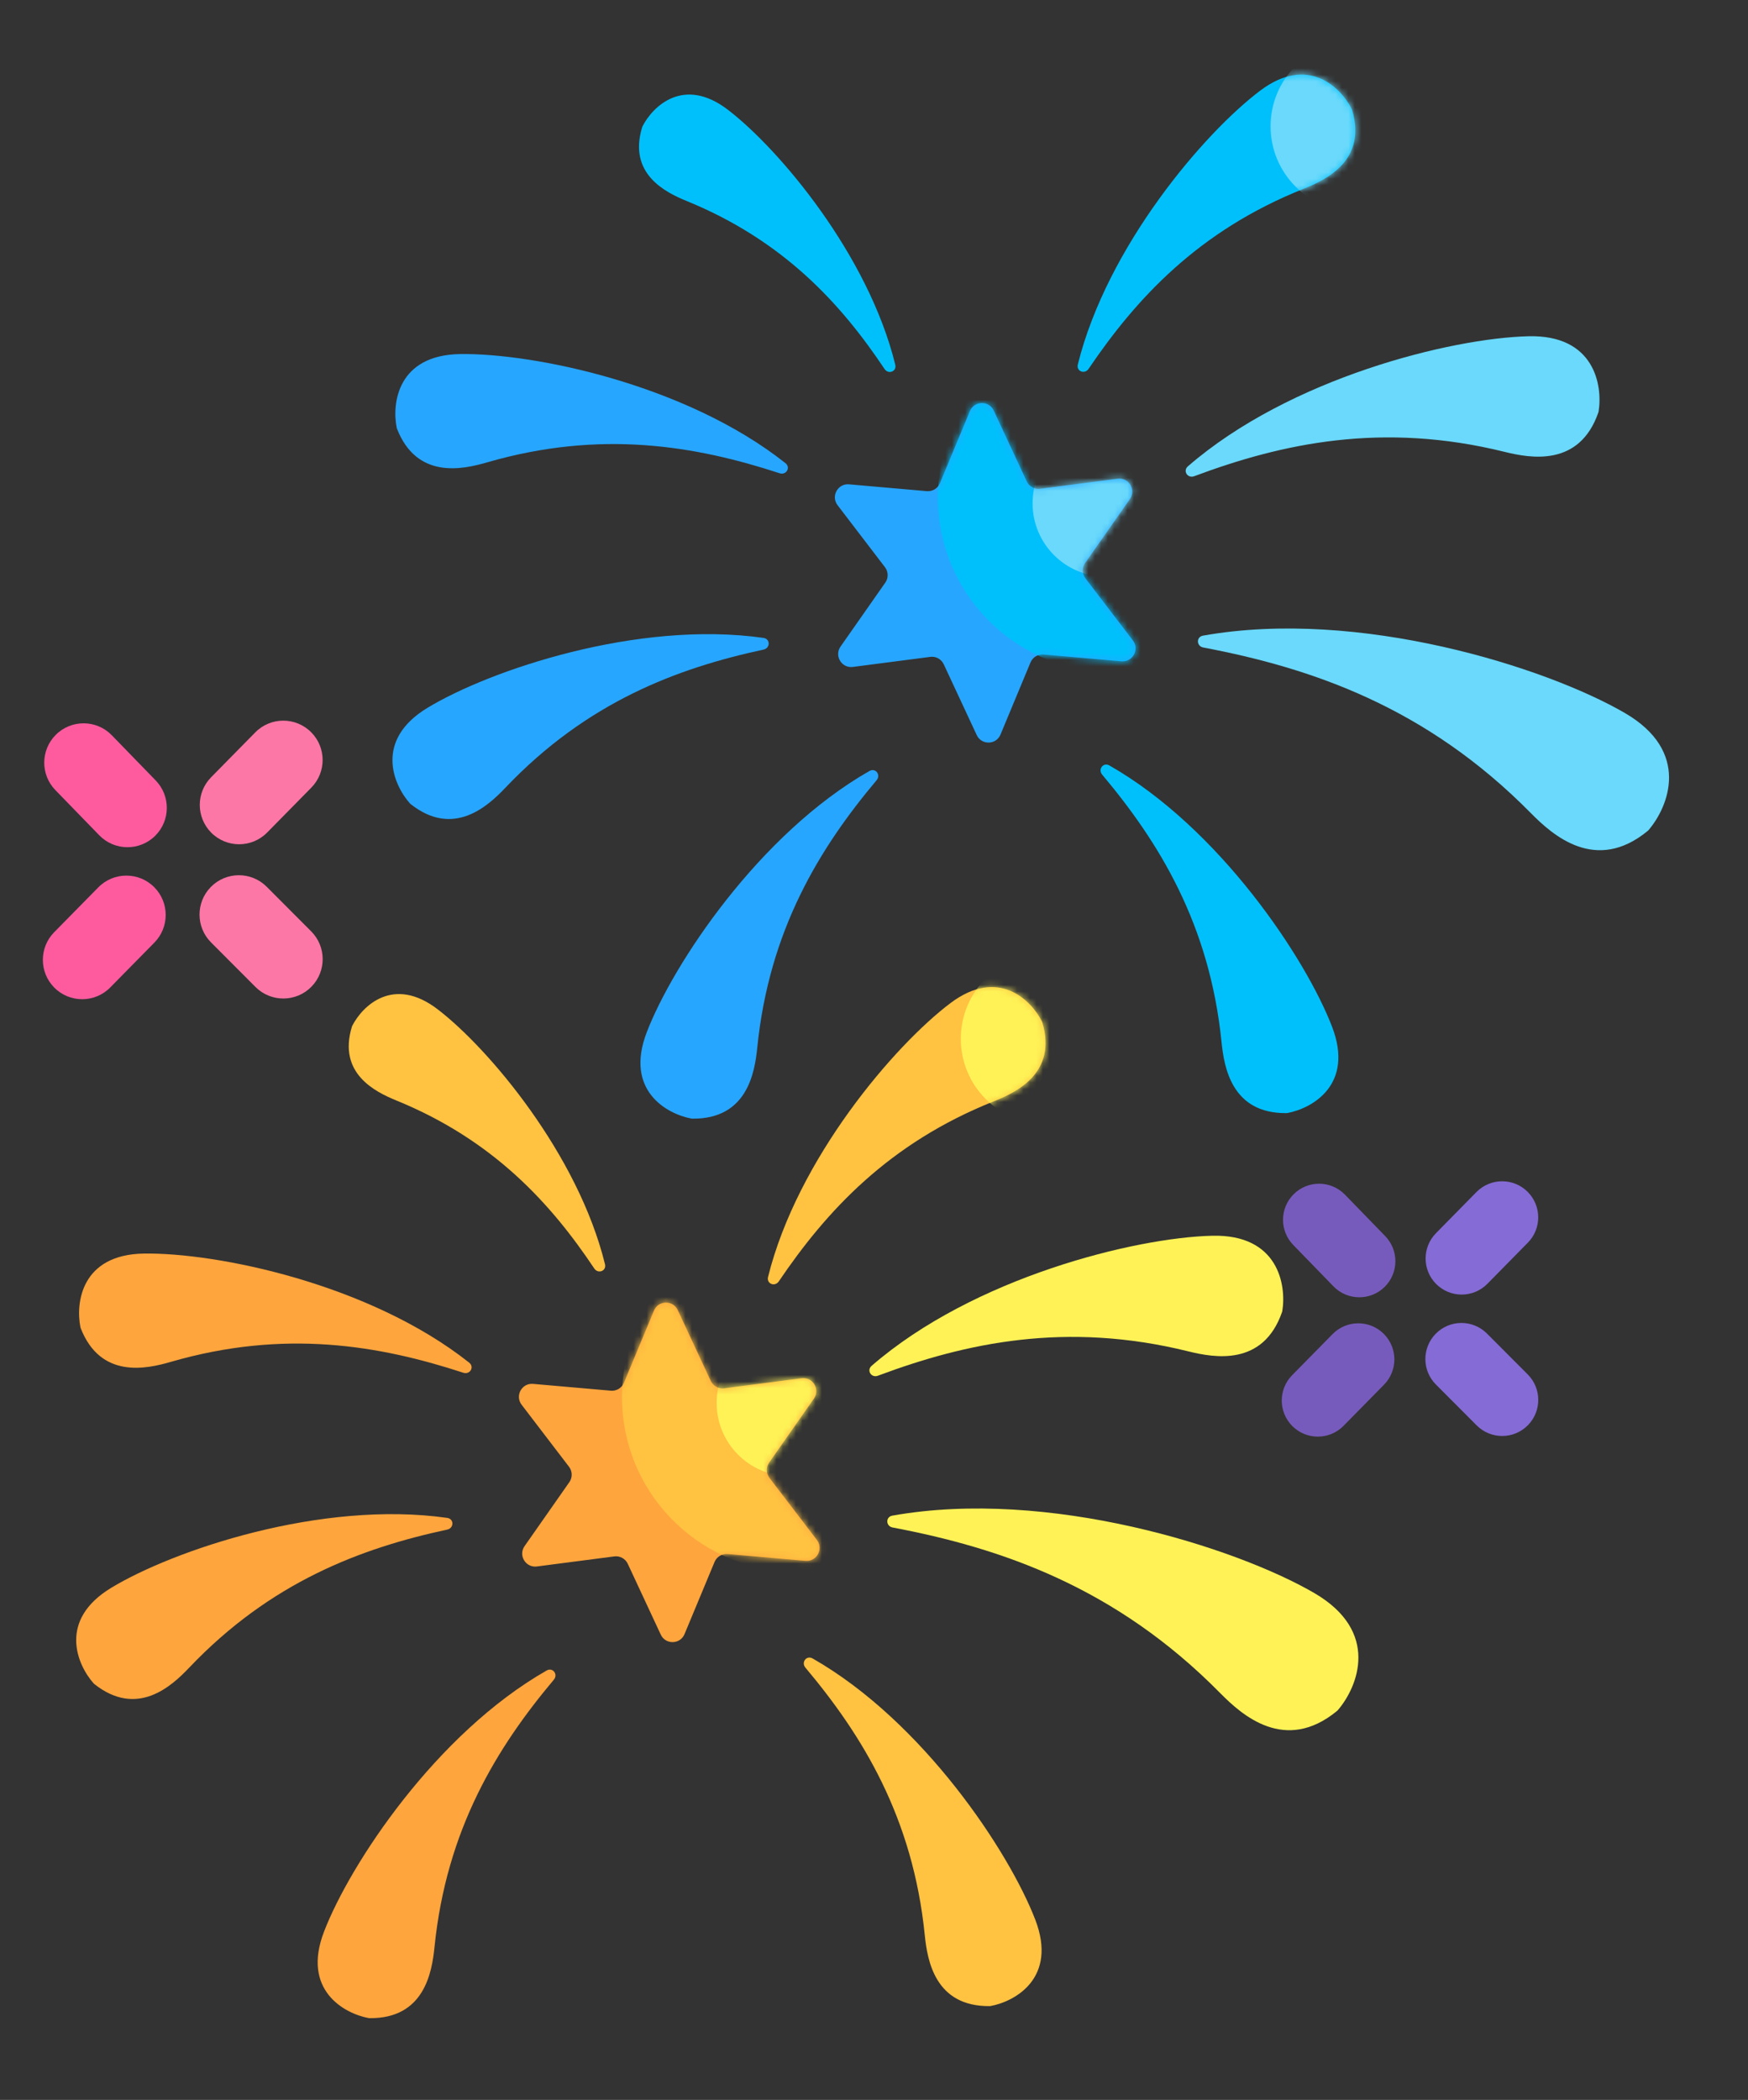 <svg width="269" height="323" viewBox="0 0 269 323" fill="none" xmlns="http://www.w3.org/2000/svg">
<rect x="0" y="0" width="269" height="323" fill="#333333" stroke="none"/>
<path d="M80.27 216.071C79.214 214.69 80.301 212.712 82.033 212.864L94.003 213.912C94.871 213.988 95.689 213.493 96.024 212.688L100.64 201.595C101.308 199.99 103.564 199.942 104.299 201.518L109.376 212.408C109.744 213.198 110.582 213.659 111.446 213.547L123.362 211.998C125.086 211.774 126.255 213.704 125.258 215.128L118.365 224.97C117.865 225.684 117.885 226.64 118.414 227.332L125.713 236.877C126.77 238.258 125.682 240.236 123.95 240.084L111.981 239.036C111.112 238.96 110.295 239.455 109.96 240.26L105.343 251.353C104.675 252.958 102.419 253.006 101.684 251.43L96.607 240.54C96.239 239.749 95.401 239.289 94.537 239.401L82.622 240.95C80.897 241.174 79.728 239.244 80.726 237.82L87.618 227.978C88.118 227.264 88.098 226.308 87.569 225.616L80.27 216.071Z" fill="#FEA53D"/>
<mask id="mask0_5_72" style="mask-type:alpha" maskUnits="userSpaceOnUse" x="79" y="200" width="48" height="53">
<path d="M80.27 216.071C79.214 214.69 80.301 212.712 82.033 212.864L94.003 213.912C94.871 213.988 95.689 213.493 96.024 212.688L100.64 201.595C101.308 199.99 103.564 199.942 104.299 201.518L109.376 212.408C109.744 213.198 110.582 213.659 111.446 213.547L123.362 211.998C125.086 211.774 126.255 213.704 125.258 215.128L118.365 224.97C117.865 225.684 117.885 226.64 118.414 227.332L125.713 236.877C126.77 238.258 125.682 240.236 123.95 240.084L111.981 239.036C111.112 238.96 110.295 239.455 109.96 240.26L105.343 251.353C104.675 252.958 102.419 253.006 101.684 251.43L96.607 240.54C96.239 239.749 95.401 239.289 94.537 239.401L82.622 240.95C80.897 241.174 79.728 239.244 80.726 237.82L87.618 227.978C88.118 227.264 88.098 226.308 87.569 225.616L80.27 216.071Z" fill="#FEA53D"/>
</mask>
<g mask="url(#mask0_5_72)">
<circle cx="122.555" cy="214.906" r="26.837" transform="rotate(-4.129 122.555 214.906)" fill="#FFC241"/>
<circle cx="121.542" cy="215.792" r="11.26" transform="rotate(2.874 121.542 215.792)" fill="#FEF256"/>
</g>
<path d="M61.007 169.278C75.923 175.371 84.763 185.101 91.446 195.108C92.046 196.007 93.359 195.499 93.101 194.45C88.935 177.528 75.25 161.306 67.368 155.26C60.541 150.023 55.779 154.716 54.21 157.781C54.186 157.829 54.166 157.879 54.15 157.931C51.955 165.129 57.766 167.955 61.007 169.278Z" fill="#FFC241"/>
<path d="M26.279 209.482C43.774 204.41 58.4 206.929 71.3 211.152C72.327 211.488 73.049 210.268 72.202 209.597C56.845 197.44 33.314 192.646 22.132 192.82C12.528 192.97 11.621 200.383 12.376 204.147C12.386 204.199 12.402 204.251 12.421 204.302C15.486 212.125 22.528 210.57 26.279 209.482Z" fill="#FEA53D"/>
<path d="M29.102 256.528C41.655 243.329 55.555 238.131 68.826 235.276C69.882 235.048 69.891 233.63 68.821 233.478C49.43 230.72 26.691 238.441 17.121 244.229C8.902 249.199 11.855 256.058 14.404 258.928C14.44 258.969 14.479 259.006 14.522 259.039C21.112 264.251 26.41 259.358 29.102 256.528Z" fill="#FEA53D"/>
<path d="M66.864 299.507C68.694 281.384 76.493 268.758 85.229 258.368C85.924 257.542 85.062 256.416 84.124 256.951C67.11 266.656 53.874 286.693 49.859 297.131C46.411 306.096 52.948 309.706 56.721 310.412C56.774 310.422 56.828 310.427 56.882 310.427C65.284 310.506 66.472 303.393 66.864 299.507Z" fill="#FEA53D"/>
<path d="M142.313 297.654C140.483 279.531 132.684 266.905 123.948 256.515C123.253 255.688 124.115 254.563 125.053 255.098C142.067 264.803 155.303 284.84 159.318 295.278C162.766 304.243 156.229 307.853 152.456 308.559C152.403 308.569 152.349 308.574 152.295 308.574C143.893 308.653 142.705 301.54 142.313 297.654Z" fill="#FFC241"/>
<path d="M187.762 260.413C171.686 244.112 154.066 238.116 137.362 234.954C136.301 234.753 136.261 233.319 137.324 233.13C161.334 228.853 190.145 238.009 202.224 245.018C212.457 250.956 208.955 259.472 205.881 263.052C205.846 263.092 205.807 263.13 205.766 263.164C197.769 269.741 191.138 263.836 187.762 260.413Z" fill="#FEF256"/>
<path d="M182.869 207.862C164.048 203.205 148.621 206.551 135.103 211.609C134.091 211.987 133.317 210.794 134.134 210.086C149.844 196.47 174.676 190.364 186.553 190.078C196.713 189.834 197.979 197.636 197.338 201.644C197.33 201.697 197.316 201.75 197.299 201.801C194.389 210.202 186.879 208.854 182.869 207.862Z" fill="#FEF256"/>
<path d="M152.948 169.397C136.746 175.845 127.143 186.323 119.854 197.093C119.248 197.988 117.933 197.468 118.194 196.42C122.729 178.187 137.695 160.747 146.26 154.298C153.638 148.744 158.702 153.832 160.353 157.135C160.377 157.183 160.396 157.234 160.411 157.286C162.701 165.032 156.438 168.008 152.948 169.397Z" fill="#FFC241"/>
<mask id="mask1_5_72" style="mask-type:alpha" maskUnits="userSpaceOnUse" x="118" y="151" width="43" height="47">
<path d="M152.948 169.397C136.746 175.845 127.143 186.323 119.854 197.093C119.248 197.988 117.933 197.468 118.194 196.42C122.729 178.187 137.695 160.747 146.26 154.298C153.638 148.744 158.702 153.832 160.353 157.135C160.377 157.183 160.396 157.234 160.411 157.286C162.701 165.032 156.438 168.008 152.948 169.397Z" fill="#FFC241"/>
</mask>
<g mask="url(#mask1_5_72)">
<circle cx="160.98" cy="159.783" r="13.122" fill="#FEF256"/>
</g>
<path d="M128.893 77.707C127.837 76.326 128.925 74.348 130.657 74.499L142.626 75.548C143.495 75.624 144.312 75.129 144.647 74.324L149.263 63.23C149.931 61.625 152.188 61.578 152.923 63.154L158 74.044C158.368 74.834 159.206 75.295 160.07 75.182L171.985 73.633C173.709 73.409 174.879 75.34 173.881 76.764L166.989 86.606C166.489 87.32 166.509 88.276 167.038 88.968L174.337 98.513C175.393 99.894 174.306 101.871 172.574 101.72L160.604 100.671C159.736 100.595 158.918 101.091 158.583 101.895L153.967 112.989C153.299 114.594 151.042 114.641 150.308 113.065L145.231 102.175C144.863 101.385 144.025 100.925 143.16 101.037L131.245 102.586C129.521 102.81 128.352 100.879 129.349 99.455L136.242 89.613C136.742 88.899 136.722 87.944 136.192 87.251L128.893 77.707Z" fill="#27A6FF"/>
<mask id="mask2_5_72" style="mask-type:alpha" maskUnits="userSpaceOnUse" x="128" y="61" width="47" height="54">
<path d="M128.893 77.707C127.837 76.326 128.925 74.348 130.657 74.499L142.626 75.548C143.495 75.624 144.312 75.129 144.647 74.324L149.263 63.23C149.931 61.625 152.188 61.578 152.923 63.154L158 74.044C158.368 74.834 159.206 75.295 160.07 75.182L171.985 73.633C173.709 73.409 174.879 75.34 173.881 76.764L166.989 86.606C166.489 87.32 166.509 88.275 167.038 88.968L174.337 98.512C175.393 99.893 174.306 101.871 172.574 101.72L160.604 100.671C159.736 100.595 158.918 101.091 158.583 101.895L153.967 112.989C153.299 114.594 151.042 114.641 150.308 113.065L145.231 102.175C144.863 101.385 144.025 100.925 143.16 101.037L131.245 102.586C129.521 102.81 128.352 100.879 129.349 99.455L136.242 89.613C136.742 88.899 136.722 87.944 136.192 87.251L128.893 77.707Z" fill="#27A6FF"/>
</mask>
<g mask="url(#mask2_5_72)">
<circle cx="171.179" cy="76.541" r="26.837" transform="rotate(-4.129 171.179 76.541)" fill="#00C0FC"/>
<circle cx="170.165" cy="77.428" r="11.26" transform="rotate(2.874 170.165 77.428)" fill="#6AD9FB"/>
</g>
<path d="M105.678 30.92C120.594 37.013 129.434 46.743 136.117 56.75C136.717 57.649 138.031 57.141 137.772 56.092C133.606 39.17 119.921 22.948 112.039 16.902C105.212 11.665 100.45 16.358 98.881 19.423C98.857 19.471 98.837 19.521 98.821 19.573C96.626 26.771 102.438 29.597 105.678 30.92Z" fill="#00C0FC"/>
<path d="M74.95 71.124C92.446 66.052 107.071 68.571 119.971 72.794C120.998 73.13 121.721 71.91 120.873 71.239C105.516 59.083 81.985 54.288 70.803 54.462C61.2 54.612 60.292 62.025 61.047 65.789C61.057 65.841 61.073 65.894 61.093 65.944C64.157 73.767 71.199 72.212 74.95 71.124Z" fill="#27A6FF"/>
<path d="M77.773 121.17C90.326 107.971 104.226 102.774 117.497 99.918C118.553 99.691 118.562 98.273 117.492 98.121C98.101 95.362 75.362 103.083 65.792 108.871C57.573 113.841 60.526 120.7 63.075 123.571C63.111 123.611 63.151 123.648 63.193 123.681C69.783 128.893 75.081 124.001 77.773 121.17Z" fill="#27A6FF"/>
<path d="M116.535 161.15C118.365 143.026 126.164 130.4 134.9 120.011C135.595 119.184 134.733 118.058 133.795 118.593C116.782 128.298 103.545 148.335 99.53 158.774C96.082 167.738 102.619 171.348 106.393 172.054C106.446 172.064 106.5 172.069 106.553 172.069C114.955 172.149 116.143 165.036 116.535 161.15Z" fill="#27A6FF"/>
<path d="M187.984 160.297C186.154 142.173 178.355 129.547 169.619 119.158C168.924 118.331 169.786 117.205 170.725 117.74C187.738 127.445 200.974 147.482 204.989 157.921C208.437 166.885 201.9 170.495 198.127 171.201C198.074 171.211 198.02 171.216 197.966 171.216C189.564 171.296 188.376 164.183 187.984 160.297Z" fill="#00C0FC"/>
<path d="M235.568 125.055C219.492 108.754 201.872 102.758 185.168 99.596C184.106 99.395 184.066 97.961 185.13 97.772C209.14 93.495 237.951 102.651 250.03 109.66C260.262 115.598 256.761 124.114 253.687 127.694C253.652 127.734 253.613 127.772 253.571 127.806C245.575 134.383 238.943 128.478 235.568 125.055Z" fill="#6AD9FB"/>
<path d="M231.54 69.504C212.719 64.848 197.293 68.193 183.774 73.251C182.763 73.629 181.988 72.436 182.805 71.728C198.515 58.112 223.347 52.007 235.224 51.721C245.384 51.476 246.651 59.278 246.009 63.286C246.001 63.339 245.987 63.392 245.97 63.443C243.06 71.844 235.551 70.496 231.54 69.504Z" fill="#6AD9FB"/>
<path d="M200.619 29.039C184.417 35.487 174.814 45.965 167.525 56.735C166.92 57.63 165.604 57.11 165.865 56.062C170.4 37.829 185.366 20.389 193.932 13.941C201.309 8.386 206.373 13.474 208.024 16.777C208.048 16.825 208.067 16.876 208.083 16.928C210.372 24.674 204.109 27.65 200.619 29.039Z" fill="#00C0FC"/>
<mask id="mask3_5_72" style="mask-type:alpha" maskUnits="userSpaceOnUse" x="165" y="11" width="44" height="47">
<path d="M200.619 29.039C184.417 35.487 174.814 45.965 167.525 56.735C166.92 57.63 165.604 57.11 165.865 56.062C170.4 37.829 185.366 20.389 193.932 13.941C201.309 8.386 206.373 13.474 208.024 16.777C208.048 16.825 208.067 16.876 208.083 16.928C210.372 24.674 204.109 27.65 200.619 29.039Z" fill="#00C0FC"/>
</mask>
<g mask="url(#mask3_5_72)">
<circle cx="208.651" cy="19.425" r="13.122" fill="#6AD9FB"/>
</g>
<path d="M23.958 120.043C26.262 122.415 26.238 126.195 23.904 128.536C21.517 130.931 17.631 130.905 15.275 128.48L8.522 121.53C6.218 119.159 6.242 115.379 8.576 113.038C10.963 110.643 14.849 110.669 17.205 113.094L23.958 120.043Z" fill="#FE5B9F"/>
<path d="M15.131 136.49C17.503 134.08 21.389 134.08 23.76 136.49C26.079 138.846 26.079 142.627 23.76 144.983L16.964 151.888C14.592 154.298 10.706 154.298 8.335 151.888C6.016 149.532 6.016 145.751 8.335 143.395L15.131 136.49Z" fill="#FE5B9F"/>
<path d="M47.889 143.259C50.224 145.599 50.249 149.379 47.946 151.752C45.591 154.178 41.705 154.205 39.317 151.812L32.474 144.954C30.14 142.614 30.114 138.833 32.417 136.461C34.773 134.035 38.658 134.008 41.046 136.401L47.889 143.259Z" fill="#FD77A6"/>
<path d="M39.281 112.656C41.652 110.246 45.538 110.246 47.91 112.656C50.229 115.012 50.229 118.793 47.91 121.149L41.114 128.055C38.742 130.465 34.856 130.465 32.484 128.055C30.166 125.699 30.166 121.918 32.484 119.562L39.281 112.656Z" fill="#FD77A6"/>
<path d="M213.165 190.128C215.277 192.302 215.255 195.768 213.116 197.914C210.928 200.108 207.366 200.085 205.206 197.862L199.016 191.492C196.904 189.318 196.926 185.853 199.065 183.707C201.253 181.512 204.815 181.535 206.976 183.758L213.165 190.128Z" fill="#775BBC"/>
<path d="M205.074 205.204C207.248 202.995 210.81 202.995 212.984 205.204C215.11 207.364 215.11 210.83 212.984 212.99L206.755 219.32C204.58 221.529 201.018 221.529 198.844 219.32C196.718 217.16 196.718 213.694 198.844 211.534L205.074 205.204Z" fill="#775BBC"/>
<path d="M235.102 211.409C237.243 213.554 237.266 217.02 235.155 219.194C232.996 221.419 229.434 221.443 227.245 219.25L220.972 212.963C218.832 210.818 218.809 207.353 220.92 205.178C223.079 202.954 226.641 202.929 228.83 205.123L235.102 211.409Z" fill="#856BD6"/>
<path d="M227.211 183.357C229.386 181.148 232.948 181.148 235.122 183.357C237.247 185.517 237.247 188.983 235.122 191.142L228.892 197.472C226.718 199.681 223.156 199.681 220.982 197.472C218.856 195.312 218.856 191.847 220.982 189.687L227.211 183.357Z" fill="#856BD6"/>
</svg>
